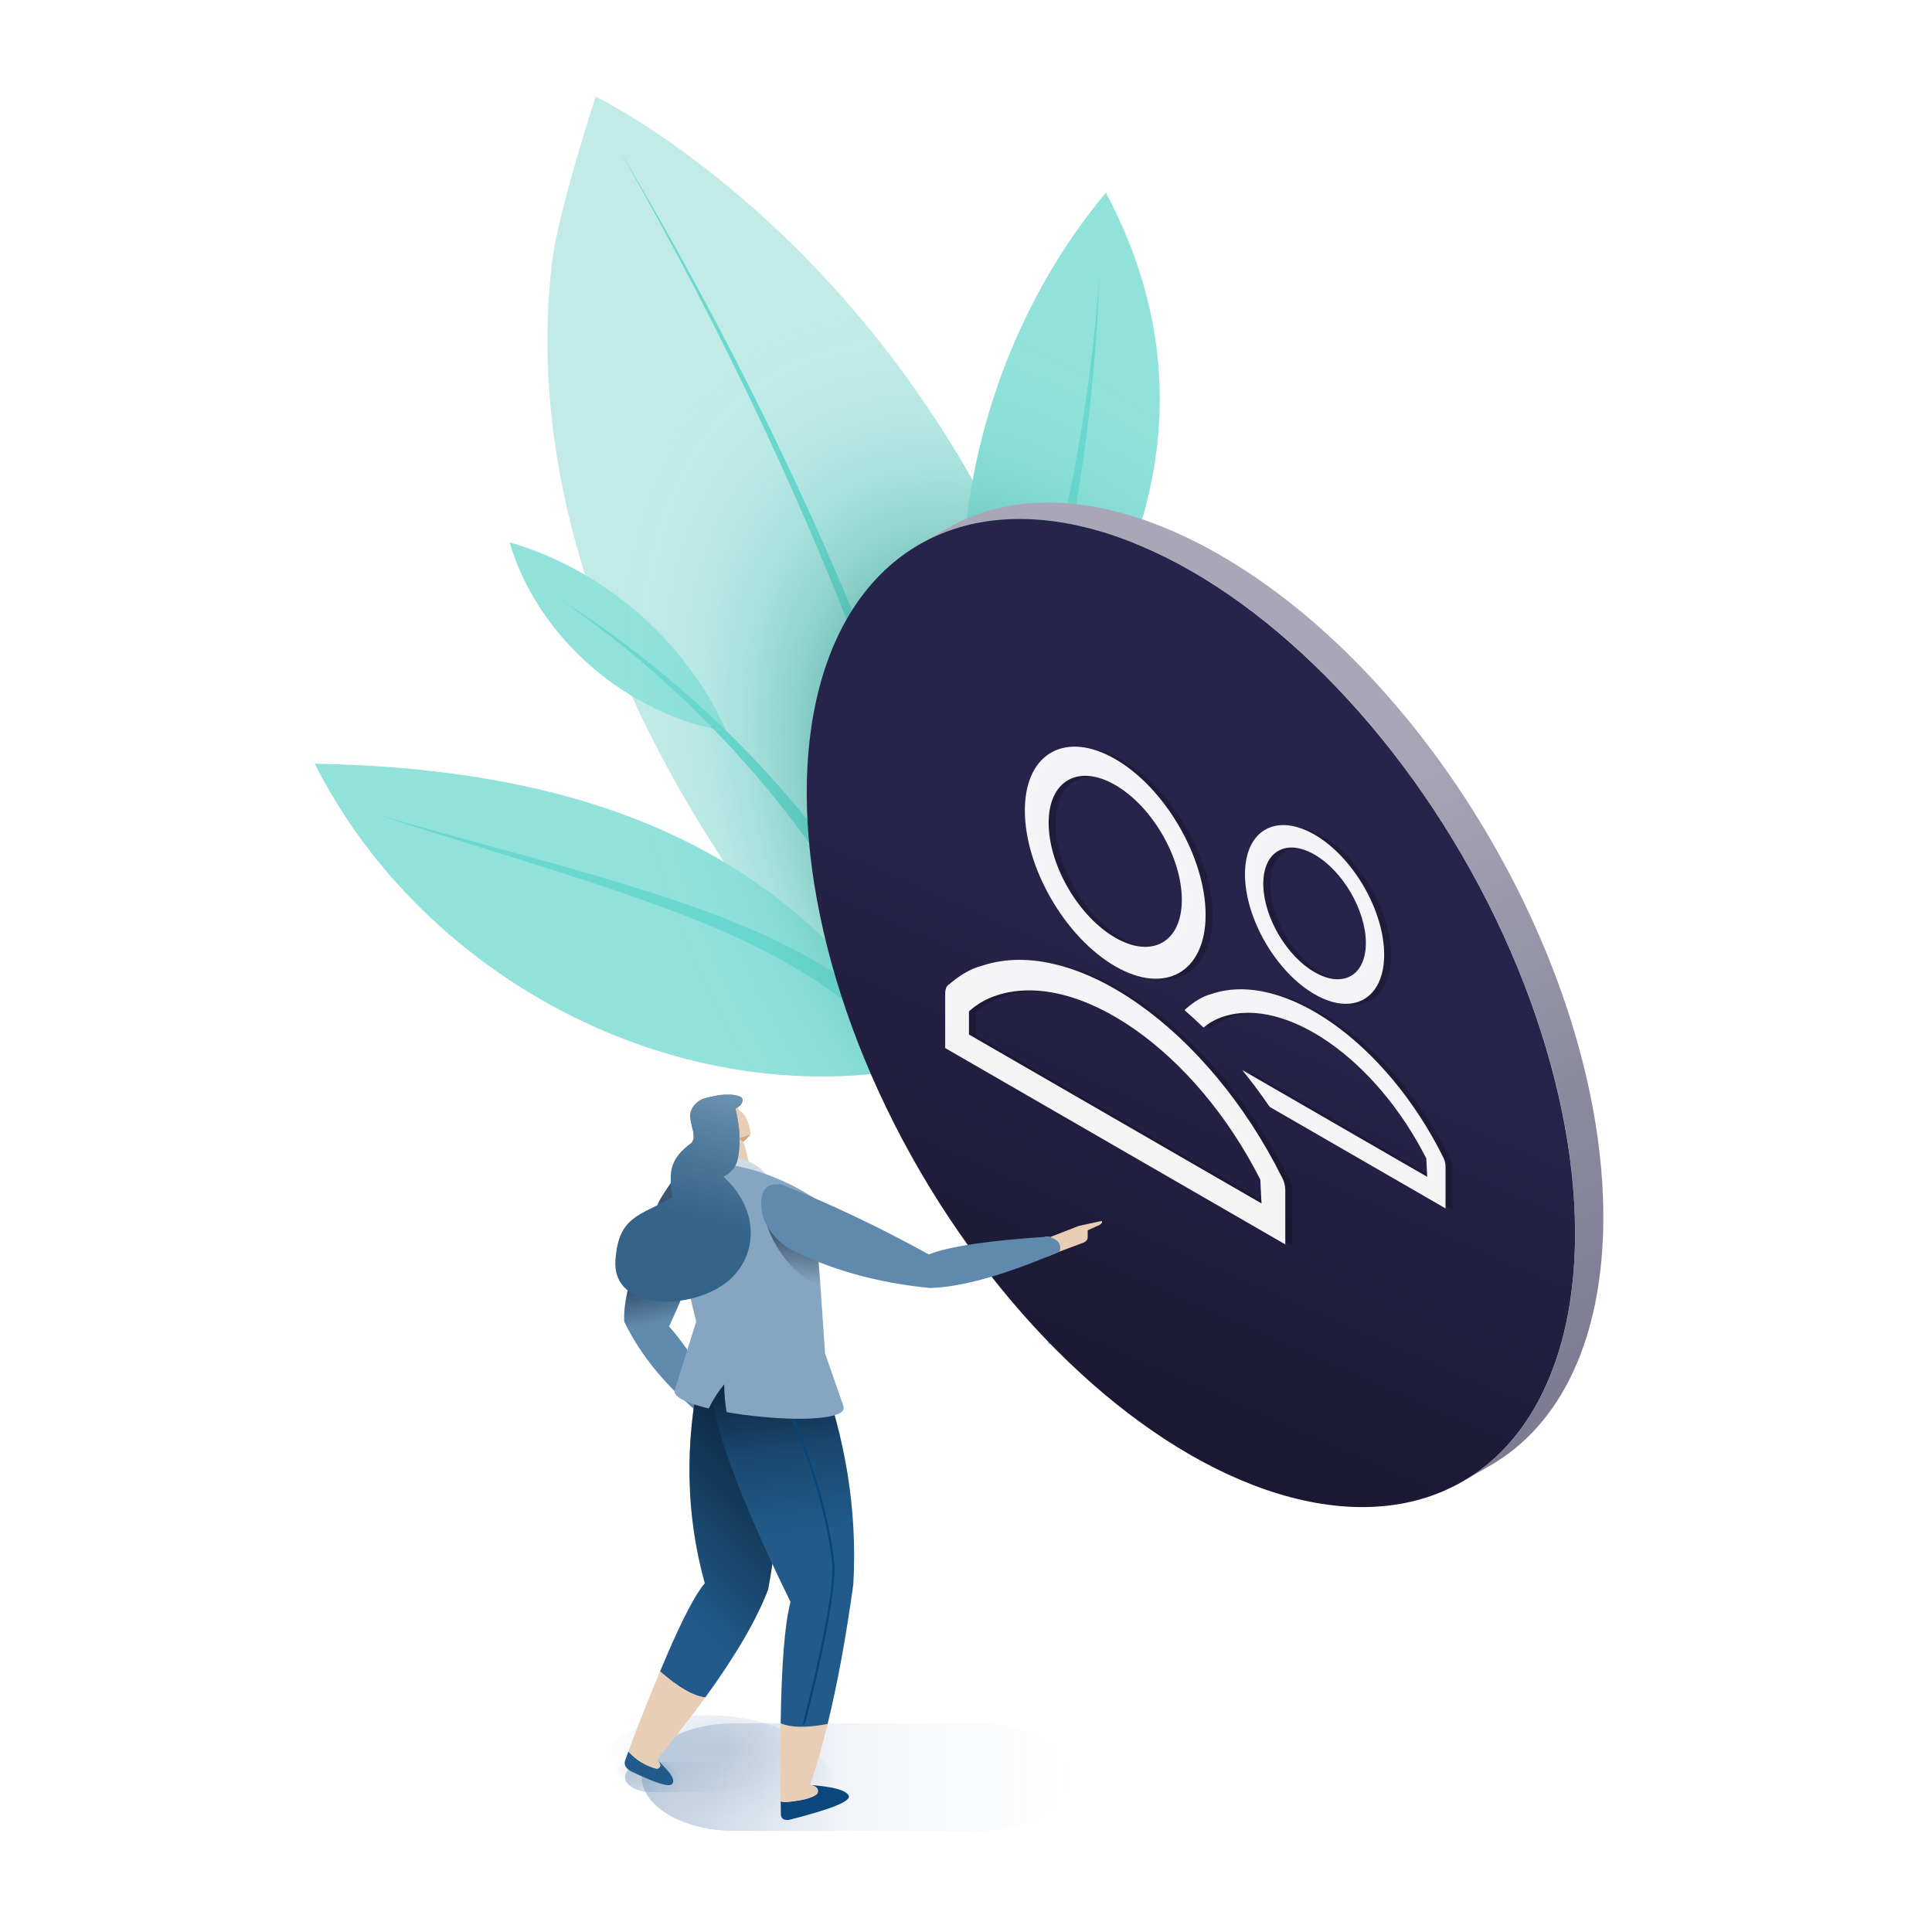 <?xml version="1.0" encoding="UTF-8"?><svg xmlns="http://www.w3.org/2000/svg" xmlns:xlink="http://www.w3.org/1999/xlink" viewBox="0 0 2500 2500"><defs><style>.cls-1{fill:#91e2db;}.cls-1,.cls-2,.cls-3,.cls-4,.cls-5,.cls-6,.cls-7,.cls-8,.cls-9,.cls-10,.cls-11,.cls-12,.cls-13,.cls-14,.cls-15,.cls-16,.cls-17,.cls-18,.cls-19,.cls-20,.cls-21,.cls-22,.cls-23{stroke-width:0px;}.cls-2{fill:url(#Degradado_sin_nombre_48);}.cls-3{fill:url(#Degradado_sin_nombre_33);}.cls-24{filter:url(#AI_DesenfoqueGaussiano_4);}.cls-25{filter:url(#AI_DesenfoqueGaussiano_7);opacity:.23;}.cls-4{fill:url(#Degradado_sin_nombre_966);}.cls-26{isolation:isolate;}.cls-27,.cls-6{opacity:.95;}.cls-7{fill:#0b477d;}.cls-8{fill:url(#Degradado_sin_nombre_4);}.cls-28{fill:none;stroke:#06467b;stroke-linecap:round;stroke-linejoin:round;stroke-width:2.82px;}.cls-9{fill:url(#Degradado_sin_nombre_18);}.cls-10{fill:#5f89ad;}.cls-11{fill:url(#radial-gradient);}.cls-12{fill:#d2a57d;}.cls-13{fill:url(#Nueva_muestra_de_degradado_19-2);}.cls-14{fill:#6ad8cf;}.cls-15{fill:#cedce7;}.cls-16{fill:#e8ceb7;}.cls-17{fill:url(#Degradado_sin_nombre_24);}.cls-18{fill:url(#Degradado_sin_nombre_23);}.cls-19{fill:#225b8b;}.cls-20{fill:#85a5c1;}.cls-21{fill:url(#Nueva_muestra_de_degradado_19);}.cls-22{fill:rgba(255,255,255,.95);}.cls-23{fill:#c2ebe8;}</style><radialGradient id="Degradado_sin_nombre_23" cx="-7703.38" cy="4309.81" fx="-7703.38" fy="4309.81" r="62.98" gradientTransform="translate(-1287.57 8555.33) rotate(119.64) scale(.82 .7) skewX(-26.4)" gradientUnits="userSpaceOnUse"><stop offset="0" stop-color="#7e9cbd" stop-opacity=".3"/><stop offset="1" stop-color="#7e9cbd" stop-opacity="0"/></radialGradient><filter id="AI_DesenfoqueGaussiano_4"><feGaussianBlur stdDeviation="4"/></filter><linearGradient id="Degradado_sin_nombre_24" x1="29.03" y1="32.92" x2="247.63" y2="32.92" gradientUnits="userSpaceOnUse"><stop offset="0" stop-color="#7e9cbd" stop-opacity=".5"/><stop offset=".48" stop-color="#7e9cbd" stop-opacity=".1"/><stop offset="1" stop-color="#7e9cbd" stop-opacity="0"/></linearGradient><symbol id="SHADOW_PEOPLE_4" viewBox="0 0 269.17 74.14"><ellipse class="cls-18" cx="63.02" cy="37.76" rx="36.38" ry="63.02" transform="translate(24.87 100.54) rotate(-89.64)"/><g class="cls-24"><path class="cls-17" d="m247.63,32.92c.09,15.15-21.04,27.43-47.19,27.42h-123.91c-2.86.01-5.66-.14-8.38-.42-.78-.08-1.55-.18-2.31-.28-.76-.1-1.52-.21-2.27-.34-.75-.12-1.49-.25-2.23-.4-.73-.14-1.46-.29-2.17-.46-1.35-.3-2.66-.65-3.95-1.02-.42-.13-.85-.25-1.27-.38-.67-.22-1.33-.44-1.99-.67-.65-.22-1.29-.46-1.92-.71-1.26-.49-2.48-1.02-3.65-1.58-.59-.28-1.16-.56-1.73-.86-.56-.29-1.11-.6-1.65-.91-.53-.31-1.06-.63-1.57-.95-.51-.32-1.01-.66-1.49-1-.97-.67-1.89-1.38-2.74-2.11-.43-.36-.84-.73-1.24-1.11-.4-.38-.78-.76-1.15-1.15-.18-.19-.36-.39-.53-.58-.65-.73-1.25-1.48-1.78-2.25-.19-.27-.37-.54-.55-.81-.13-.21-.26-.42-.39-.63-.25-.43-.48-.86-.7-1.29-.21-.44-.41-.87-.59-1.32-.18-.44-.34-.89-.48-1.34-.07-.22-.14-.45-.2-.67-.12-.46-.22-.92-.31-1.38-.16-.92-.25-1.85-.26-2.8-.08-15.15,21.05-27.43,47.2-27.43h123.9c.41,0,.82.01,1.22.01,1.63.03,3.23.1,4.81.21,1.19.09,2.36.2,3.52.34,1.15.14,2.29.3,3.42.48,1.76.29,3.48.64,5.16,1.04.46.11.92.23,1.37.34,1.4.37,2.76.77,4.09,1.21.66.22,1.31.45,1.95.69,2.89,1.07,5.57,2.32,7.99,3.71,3.22,1.86,5.98,3.99,8.18,6.32.37.39.72.79,1.06,1.19.33.4.65.8.95,1.21.76,1.03,1.41,2.08,1.94,3.17.65,1.3,1.13,2.64,1.44,4.02.21.91.34,1.84.38,2.78.01.24.02.47.02.71Z"/></g></symbol><radialGradient id="radial-gradient" cx="1380.19" cy="1127.33" fx="1380.19" fy="1127.33" r="716.96" gradientTransform="translate(-728.42 258.26) rotate(-30.36) scale(1 1.61)" gradientUnits="userSpaceOnUse"><stop offset=".36" stop-color="#43a39b" stop-opacity=".6"/><stop offset=".41" stop-color="#4cb0a7" stop-opacity=".45"/><stop offset=".49" stop-color="#59c1b8" stop-opacity=".26"/><stop offset=".56" stop-color="#62cdc5" stop-opacity=".11"/><stop offset=".64" stop-color="#68d5cc" stop-opacity=".03"/><stop offset=".7" stop-color="#6ad8cf" stop-opacity="0"/></radialGradient><linearGradient id="Degradado_sin_nombre_966" x1="-6865.29" y1="-6383.44" x2="-7229.92" y2="-5608.93" gradientTransform="translate(-5239.74 7415.42) rotate(-180) scale(1 -1)" gradientUnits="userSpaceOnUse"><stop offset="0" stop-color="#a9a7b7"/><stop offset=".59" stop-color="#8c8a9f"/><stop offset="1" stop-color="#7d7c93"/></linearGradient><linearGradient id="Degradado_sin_nombre_18" x1="-6223.64" y1="-4834.06" x2="-7335.53" y2="-7369.78" gradientTransform="translate(-7388.96 3181.85) rotate(-149.84) scale(1 -1)" gradientUnits="userSpaceOnUse"><stop offset=".21" stop-color="#141226"/><stop offset=".53" stop-color="#27244b"/><stop offset=".98" stop-color="#27244b"/><stop offset="1" stop-color="#27244b"/></linearGradient><filter id="AI_DesenfoqueGaussiano_7"><feGaussianBlur stdDeviation="7"/></filter><linearGradient id="Degradado_sin_nombre_48" x1="1406.49" y1="1703.61" x2="1436.38" y2="1563.49" gradientTransform="translate(2288.09) rotate(-180) scale(1 -1)" gradientUnits="userSpaceOnUse"><stop offset="0" stop-color="#010d1a" stop-opacity="0"/><stop offset=".76" stop-color="#010d1a"/><stop offset="1" stop-color="#010d1a" stop-opacity=".4"/></linearGradient><linearGradient id="Nueva_muestra_de_degradado_19" x1="1442.73" y1="2049.59" x2="1194.25" y2="1797.37" gradientTransform="translate(2288.09) rotate(-180) scale(1 -1)" gradientUnits="userSpaceOnUse"><stop offset="0" stop-color="#010d1a" stop-opacity="0"/><stop offset="1" stop-color="#010d1a"/></linearGradient><linearGradient id="Degradado_sin_nombre_33" x1="1231.3" y1="2243.95" x2="1313.51" y2="1571.35" gradientTransform="translate(2288.09) rotate(-180) scale(1 -1)" gradientUnits="userSpaceOnUse"><stop offset=".38" stop-color="#010d1a" stop-opacity="0"/><stop offset=".54" stop-color="#010d1a" stop-opacity=".24"/><stop offset=".77" stop-color="#010d1a" stop-opacity=".93"/><stop offset=".79" stop-color="#010d1a"/></linearGradient><linearGradient id="Nueva_muestra_de_degradado_19-2" x1="1263.88" y1="1658.49" x2="1252.26" y2="1540.14" xlink:href="#Nueva_muestra_de_degradado_19"/><linearGradient id="Degradado_sin_nombre_4" x1="1333.77" y1="1340.22" x2="1397.29" y2="1586.84" gradientTransform="translate(2288.09) rotate(-180) scale(1 -1)" gradientUnits="userSpaceOnUse"><stop offset="0" stop-color="#d4ecf6" stop-opacity=".6"/><stop offset="1" stop-color="#5d7586" stop-opacity=".3"/></linearGradient></defs><g id="Plant"><path class="cls-23" d="m1433.59,1614.7c5.69.01,16.22,3.33,16.67-2.29C1540,494.86,770.78,125,770.77,125c0,0-48.32,147.45-56.47,214.87-17.5,144.67,4.49,291.36,50.84,428.82,92.83,275.29,277.76,520.64,486.44,716.35,42.46,39.82,119.45,129.52,182.01,129.67Z"/><path class="cls-1" d="m407.29,988.23c120.29,238.76,379.44,400.9,646.75,404.65,46.47.65,93.21-3.15,138.26-14.55-166.4-289.8-450.89-384.18-785.02-390.1Z"/><path class="cls-14" d="m799.8,191.25c141.01,237.47,264.28,485.71,360.57,744.8,97.25,258.9,165.44,527.88,223.17,797.99,0,0-26.77,5.53-26.77,5.53-53.14-270.37-116.55-539.08-209.24-798.85-91.79-260.06-210.89-510.13-347.73-749.47h0Z"/><path class="cls-14" d="m1181.4,1386.57c-35.26-48.47-81.14-89.25-131.62-121.5-58.27-37.14-122.07-64.98-186.83-89.15-120.92-44.7-251.77-81.33-374.38-121.69,124.35,36.2,255.94,68.13,378.94,108.8,70.52,23.64,140.4,51.37,203.94,90.77,3.02,1.84,7.68,4.7,10.59,6.71,3.31,2.27,12.44,8.12,15.63,10.5,3.52,2.5,11.75,8.5,15.3,11.04,0,0,9.92,7.76,9.92,7.76,29.78,23.41,56.75,50.41,80.32,80.28,0,0-21.81,16.48-21.81,16.48h0Z"/><path class="cls-1" d="m659.34,701.68c123.06,35.9,228.56,127.86,280.92,244.87-128.11-21.6-244.27-120.23-280.92-244.87Z"/><path class="cls-14" d="m1184.49,1331.12c-97.77-223.54-259.82-418.88-461.78-556.89,208.61,131.5,379.21,322.8,486.61,545.47,0,0-24.83,11.42-24.83,11.42h0Z"/><path class="cls-1" d="m1430.99,249.37c-166.08,199.29-227.23,481.39-158.58,731.56,109.02-82.41,186.18-214.68,215.55-348.15,29.36-133.47,7.4-262.86-56.97-383.42Z"/><path class="cls-14" d="m1422.62,358.13c-8.61,240.54-55.8,480.39-139.66,707.56l-25.46-9.95c91.29-221.14,147.41-457.57,165.12-697.61,0,0-17.71,240.05,0,0Z"/><path class="cls-11" d="m1430.99,249.37c-88.55,106.25-147.26,236.05-172.38,371.99-202.81-359.31-487.83-496.36-487.83-496.36,0,0-48.32,147.45-56.47,214.87-17.5,144.67,4.49,291.36,50.84,428.82,41.17,122.1,100.47,238.3,171.92,346.9-149.34-88.91-330.75-123.83-529.77-127.36,120.29,238.76,379.44,400.9,646.75,404.65,32.96.46,66.05-1.33,98.58-6.47,32.18,34.11,65.25,67.02,98.96,98.63,42.46,39.82,119.45,129.52,182.01,129.67,5.69.01,16.22,3.33,16.67-2.29,23.55-293.26-12.06-535.03-77.38-732.15,55.94-72.81,95.8-159.89,115.07-247.48,29.36-133.47,7.4-262.86-56.97-383.42Z"/></g><g id="UserBadge"><g id="Icon_users"><g id="Circle_Tick_upgrade_Calendar"><g class="cls-26"><path class="cls-4" d="m1225.45,683.85c90.39-52.53,215.57-45.12,353.73,34.65,274.55,158.51,496.4,542.77,495.51,858.25-.44,156.73-55.78,267-145.02,318.86l-36.51,21.03c89.24-51.86,144.57-162.13,145.02-318.86.89-315.48-220.96-699.74-495.51-858.25-138.17-79.77-263.34-87.17-353.73-34.65l36.51-21.03Z"/><ellipse class="cls-9" cx="1541.05" cy="1310.76" rx="405.9" ry="700.76" transform="translate(-449.95 951.78) rotate(-30.16)"/></g></g><g class="cls-25"><g id="User_icon"><g class="cls-27"><path class="cls-5" d="m1667.59,1524.13c3.08,5.3,4.62,11.49,4.62,16.78v70.56s-440.09-254.09-440.09-254.09v-70.56c0-5.29,1.54-9.7,4.62-11.45,12.31-10.53,26.16-20.18,43.09-24.52,120.03-40.07,292.37,82.36,387.77,273.27Zm-367.77-235.26c-13.85,4.35-26.16,11.36-36.93,21.01v29.99s378.54,218.55,378.54,218.55l-1.54-30.88c-84.63-167.05-235.43-271.75-340.07-238.68Zm269.29-103.83c0,74.09-52.32,103.86-116.95,66.54-64.63-37.31-116.95-127.49-116.95-201.58l.06-4.31c2-70.92,53.53-98.82,116.89-62.24,64.63,37.31,116.95,127.49,116.95,201.58Zm-203.12-119.04l.07,3.93c1.77,53.89,39.54,117.72,86.11,144.61,47.7,27.54,86.17,5.65,86.17-49.03,0-54.68-38.47-120.99-86.17-148.53-47.7-27.54-86.17-5.65-86.17,49.03Z"/></g></g><g id="User_icon-2"><g class="cls-27"><path class="cls-5" d="m1710.1,1081.27c-48.8-28.18-88.47-6.69-90.01,47.93l-.05,3.32c0,57.05,40.3,126.5,90.06,155.23,49.77,28.74,90.06,5.81,90.06-51.23s-40.3-126.5-90.06-155.24Zm0,177.95c-35.86-20.7-64.94-69.85-66.31-111.35l-.05-3.03c0-42.11,29.63-58.96,66.36-37.75,36.74,21.21,66.36,72.27,66.36,114.38s-29.62,58.96-66.36,37.75Z"/></g></g><path class="cls-6" d="m1879.56,1510.55v54.34l-227.59-131.39c-11.31-16.63-23.15-32.53-35.42-47.61l239.31,138.16-1.18-23.78c-65.18-128.64-181.3-209.28-261.89-183.81-9.81,3.08-18.6,7.9-26.4,14.43-8.04-7.83-16.17-15.29-24.4-22.4.56-1.06,1.3-1.89,2.22-2.41,9.48-8.11,20.15-15.53,33.19-18.88,92.44-30.85,225.15,63.43,298.62,210.45,2.36,4.08,3.55,8.84,3.55,12.91Z"/></g><path id="User_icon-3" class="cls-22" d="m1658.53,1522.92c3.08,5.3,4.62,11.49,4.62,16.78v70.56s-440.09-254.09-440.09-254.09v-70.56c0-5.29,1.54-9.7,4.62-11.45,12.31-10.53,26.16-20.18,43.09-24.52,120.03-40.07,292.37,82.36,387.77,273.27Zm-367.77-235.26c-13.85,4.35-26.16,11.36-36.93,21.01v29.99s378.54,218.55,378.54,218.55l-1.54-30.88c-84.63-167.05-235.43-271.75-340.07-238.68Zm269.29-103.83c0,74.09-52.32,103.86-116.95,66.54-64.63-37.31-116.95-127.49-116.95-201.58l.06-4.31c2-70.92,53.53-98.82,116.89-62.24,64.63,37.31,116.95,127.49,116.95,201.58Zm-203.12-119.04l.07,3.93c1.77,53.89,39.54,117.72,86.11,144.61,47.7,27.54,86.17,5.65,86.17-49.03,0-54.68-38.47-120.99-86.17-148.53-47.7-27.54-86.17-5.65-86.17,49.03Z"/><path id="User_icon-4" class="cls-22" d="m1701.05,1080.06c-48.8-28.18-88.47-6.69-90.01,47.93l-.05,3.32c0,57.05,40.3,126.5,90.06,155.23,49.77,28.74,90.06,5.81,90.06-51.23s-40.3-126.5-90.06-155.24Zm0,177.95c-35.86-20.7-64.94-69.85-66.31-111.35l-.05-3.03c0-42.11,29.63-58.96,66.36-37.75,36.74,21.21,66.36,72.27,66.36,114.38s-29.62,58.96-66.36,37.75Z"/><path class="cls-22" d="m1870.51,1509.34v54.34l-227.59-131.39c-11.31-16.63-23.15-32.53-35.42-47.61l239.31,138.16-1.18-23.78c-65.18-128.64-181.3-209.28-261.89-183.81-9.81,3.08-18.6,7.9-26.4,14.43-8.04-7.83-16.17-15.29-24.4-22.4.56-1.06,1.3-1.89,2.22-2.41,9.48-8.11,20.15-15.53,33.19-18.88,92.44-30.85,225.15,63.43,298.62,210.45,2.36,4.08,3.55,8.84,3.55,12.91Z"/></g></g><g id="Woman"><g id="woman"><use width="269.17" height="74.14" transform="translate(756.72 2216.01) scale(2.54)" xlink:href="#SHADOW_PEOPLE_4"/><use width="269.17" height="74.14" transform="translate(788.24 2276.14) scale(.71)" xlink:href="#SHADOW_PEOPLE_4"/><g id="WOMAN_0_Layer0_0_FILL"><path class="cls-16" d="m926,1417.84c10.31-2.8,17.38-1.64,21.22,3.45l9.23,15.02,6.56,5.99c4.5,7.54,7.3,15.63,8.39,24.25-.67,2.56-3.89,6.11-9.66,10.64,4.34,12.01,7.56,26.18,9.66,42.51l-42.16-5.29v-35.11c-13.32-8.38-20.41-18.57-21.29-30.59-1.58-14.5,4.43-24.79,18.05-30.88Z"/></g><path class="cls-12" d="m970.79,1468.03s-5.82,7.83-9.05,9.17l-7.62-4.96s5.47.66,16.67-4.2Z"/><g id="WOMAN_0_Layer0_1_FILL"><path class="cls-15" d="m887.93,1519.28c5.81-17.41,16.24-26.13,31.3-26.15,15.02-.04,30.05,2.69,45.12,8.18,15.46,5.57,26.46,14.78,32.99,27.63l-109.41-9.66Z"/></g><g id="WOMAN_0_Layer0_2_FILL"><path class="cls-10" d="m898.43,1515.62c19.23,6.31,26.5,17.99,21.78,35.04-7.89,49.75-26.03,104.97-54.42,165.66,18.62,20.88,39.65,52.37,63.09,94.46l-18.4,22.77c-46.74-37.31-80.98-78.4-102.71-123.3-1.78-30.68,13.31-82.75,45.26-156.22,23.48-39.43,38.61-52.24,45.4-38.42Z"/></g><g id="WOMAN_0_Layer0_2_FILL-2"><path class="cls-2" d="m898.43,1515.62c19.23,6.31,26.5,17.99,21.78,35.04-7.89,49.75-26.03,104.97-54.42,165.66,18.62,20.88,39.65,52.37,63.09,94.46l-18.4,22.77c-46.74-37.31-80.98-78.4-102.71-123.3-1.78-30.68,13.31-82.75,45.26-156.22,23.48-39.43,38.61-52.24,45.4-38.42Z"/></g><g id="WOMAN_0_Layer0_3_FILL"><path class="cls-19" d="m850.15,2276.61l11.14,11.63c9.33,9.82,12.03,16.66,8.11,20.51-3.97,3.9-21.15-1.46-51.53-16.07-7.7-3.71-10.73-8.48-9.09-14.31,1.44-3.96,2.89-7.93,4.37-11.91,10.81,11.63,23.14,19.1,37.01,22.42,5.76-1.67,5.76-5.76,0-12.27m56.25-504.18l77.69,60.84c22.58,68.18,25.83,142.81,9.73,223.89-14.87,38.85-41.91,85.28-81.14,139.3-15.41-1.67-34.94-12.88-58.58-33.63,3-7.13,6.05-14.32,9.16-21.57,20.4-47.51,36.64-78.34,48.71-92.49-24.47-88.52-26.33-180.63-5.57-276.34Z"/><path class="cls-16" d="m854.09,2162.83c23.64,20.75,43.17,31.96,58.58,33.63-18.22,25.08-39.06,51.8-62.53,80.15,5.76,6.5,5.76,10.59,0,12.27-13.87-3.32-26.2-10.79-37.01-22.42,12.37-33.5,26.02-68.04,40.96-103.63Z"/><path class="cls-21" d="m906.4,1772.43l77.69,60.84c22.58,68.18,25.83,142.81,9.73,223.89-14.87,38.85-41.91,85.28-81.14,139.3-15.41-1.67-34.94-12.88-58.58-33.63,3-7.13,6.05-14.32,9.16-21.57,20.4-47.51,36.64-78.34,48.71-92.49-24.47-88.52-26.33-180.63-5.57-276.34Z"/></g><g id="WOMAN_0_Layer0_4_FILL"><path class="cls-7" d="m1010.24,2330.96c3.26,1.22,6.62,1.43,10.08.63,19.5-2.04,31.96-5.56,37.36-10.57,2.3-6.14-.82-9.88-9.38-11.21,29.64,2.04,46.28,6.6,49.91,13.68,3.58,7.08-22.27,17.58-77.54,31.51-7.23.54-10.64-2.37-10.22-8.74-.08-5.16-.15-10.26-.21-15.3Z"/><path class="cls-16" d="m1020.32,2331.6c-3.46.79-6.82.58-10.08-.63-.51-37.36-.53-71.01-.07-100.95,14.14,5.67,34.4,5.93,60.77.78-7.03,28.64-14.57,54.98-22.63,79.02,8.56,1.33,11.68,5.07,9.38,11.21-5.4,5.01-17.86,8.54-37.36,10.57Z"/><path class="cls-19" d="m927.48,1764.96h130.77c36.02,94.98,51.34,189.96,45.96,284.94-9.33,68.03-20.42,128.33-33.27,180.89-26.37,5.16-46.63,4.9-60.77-.78,1.12-77.12,5.37-129.47,12.76-157.06-85.24-174.27-117.06-276.94-95.45-307.99Z"/><path class="cls-3" d="m927.48,1764.96h130.77c36.02,94.98,51.34,189.96,45.96,284.94-9.33,68.03-20.42,128.33-33.27,180.89-26.37,5.16-46.63,4.9-60.77-.78,1.12-77.12,5.37-129.47,12.76-157.06-85.24-174.27-117.06-276.94-95.45-307.99Z"/></g><path class="cls-28" d="m1013.09,1808.39c42.97,88.46,60.89,172.49,65.03,213.73,4.77,47.56-37.73,207.89-37.73,207.89"/><g id="WOMAN_0_Layer0_5_FILL"><path class="cls-20" d="m1091.24,1819.1c2.96,7.94-6.67,13.09-28.9,15.44-19.83,2.11-45.14,1.74-75.92-1.13-16.72-1.57-32.09-3.59-46.1-6.06-2.1-11.61-3.16-23.64-3.17-36.09-7.36,8.79-14.06,19.2-20.09,31.23-3-.69-5.92-1.42-8.74-2.19-23.92-6.53-35.79-13.35-35.6-20.44l28.13-89.67c-27.27-110.48-34.84-173.32-22.7-188.5,7.9-16.42,31.19-21.05,69.86-13.89,35.94,6.45,71.21,20.64,105.81,42.58l13.82,200.91,23.62,67.82Z"/></g><path class="cls-13" d="m993.13,1587.35s17,55.12,68.54,77.34l-3.58-38.19-64.97-39.15Z"/><g id="WOMAN_0_Layer0_6_FILL"><path class="cls-16" d="m1425.45,1579.91c1.42,1.51.43,3.29-2.96,5.36l-15.02,6.7v9.52c-.17,2.68-1.82,4.77-4.93,6.27l-31.51,11.77-16.71,6.98-2.4-26.01,4.65-.28,2.04.63,37.64-14.59,29.18-6.34Z"/></g><g id="WOMAN_0_Layer0_7_FILL"><path class="cls-10" d="m1356.58,1600.21c12.58,3.34,17.39,9.77,14.45,19.32-70.18,30.14-125.94,45.86-167.28,47.16-69.13-6.7-130.63-24.02-184.49-51.95-23.73-17.08-35.13-36.99-34.19-59.71.7-17.63,9.6-24.96,26.72-21.99,63.35,25.04,126.7,55.11,190.05,90.23,25.59-10.4,77.17-18.08,154.74-23.05Z"/></g><g id="WOMAN_0_Layer0_9_FILL"><path class="cls-19" d="m919.3,1474.87h10.43c21.47-16.02,21.36-13.15-.35,8.6-21.75,21.74-20.62,46.79,3.38,75.15,23.96,28.36,26.62,47.59,7.97,57.66-3.29,2.1-7.54,3.46-12.76,4.09,7.76-8.53,10.08-15.39,6.98-20.58-34.25-35.99-52.67-65.37-55.27-88.12-2.64-22.75,10.57-35.02,39.62-36.8Z"/></g><g id="Layer5_20_MEMBER_5_FILL"><path class="cls-19" d="m913.72,1420.59c-13.41,3.07-21.36,15.53-20.7,23.76.74,9.24,3.89,18.58,4.16,21.42.8,8.53.49,7.34-2,12.77-28.85,21.5-29.77,36.63-25.05,71.04-42.39,23.86-70.2,23.94-73.73,81.99-3.53,58.05,77.6,64.9,130.35,36.48,52.75-28.42,62.37-97.6,9.29-145.3,16.5-9.15,19-19.61,20.38-35.19,1.71-18.19-.47-35.28-4.81-53,3.78-1.92,7.12-3.92,8.7-8.15,1.78-4.78.13-6.67-5.14-8.29-13.1-4.02-29.3-.32-41.45,2.46Z"/></g><g id="Layer5_20_MEMBER_5_FILL-2"><path class="cls-8" d="m913.72,1420.59c-13.41,3.07-21.36,15.53-20.7,23.76.74,9.24,3.89,18.58,4.16,21.42.8,8.53.49,7.34-2,12.77-28.85,21.5-29.77,36.63-25.05,71.04-42.39,23.86-70.2,23.94-73.73,81.99-3.53,58.05,77.6,64.9,130.35,36.48,52.75-28.42,62.37-97.6,9.29-145.3,16.5-9.15,19-19.61,20.38-35.19,1.71-18.19-.47-35.28-4.81-53,3.78-1.92,7.12-3.92,8.7-8.15,1.78-4.78.13-6.67-5.14-8.29-13.1-4.02-29.3-.32-41.45,2.46Z"/></g></g></g></svg>